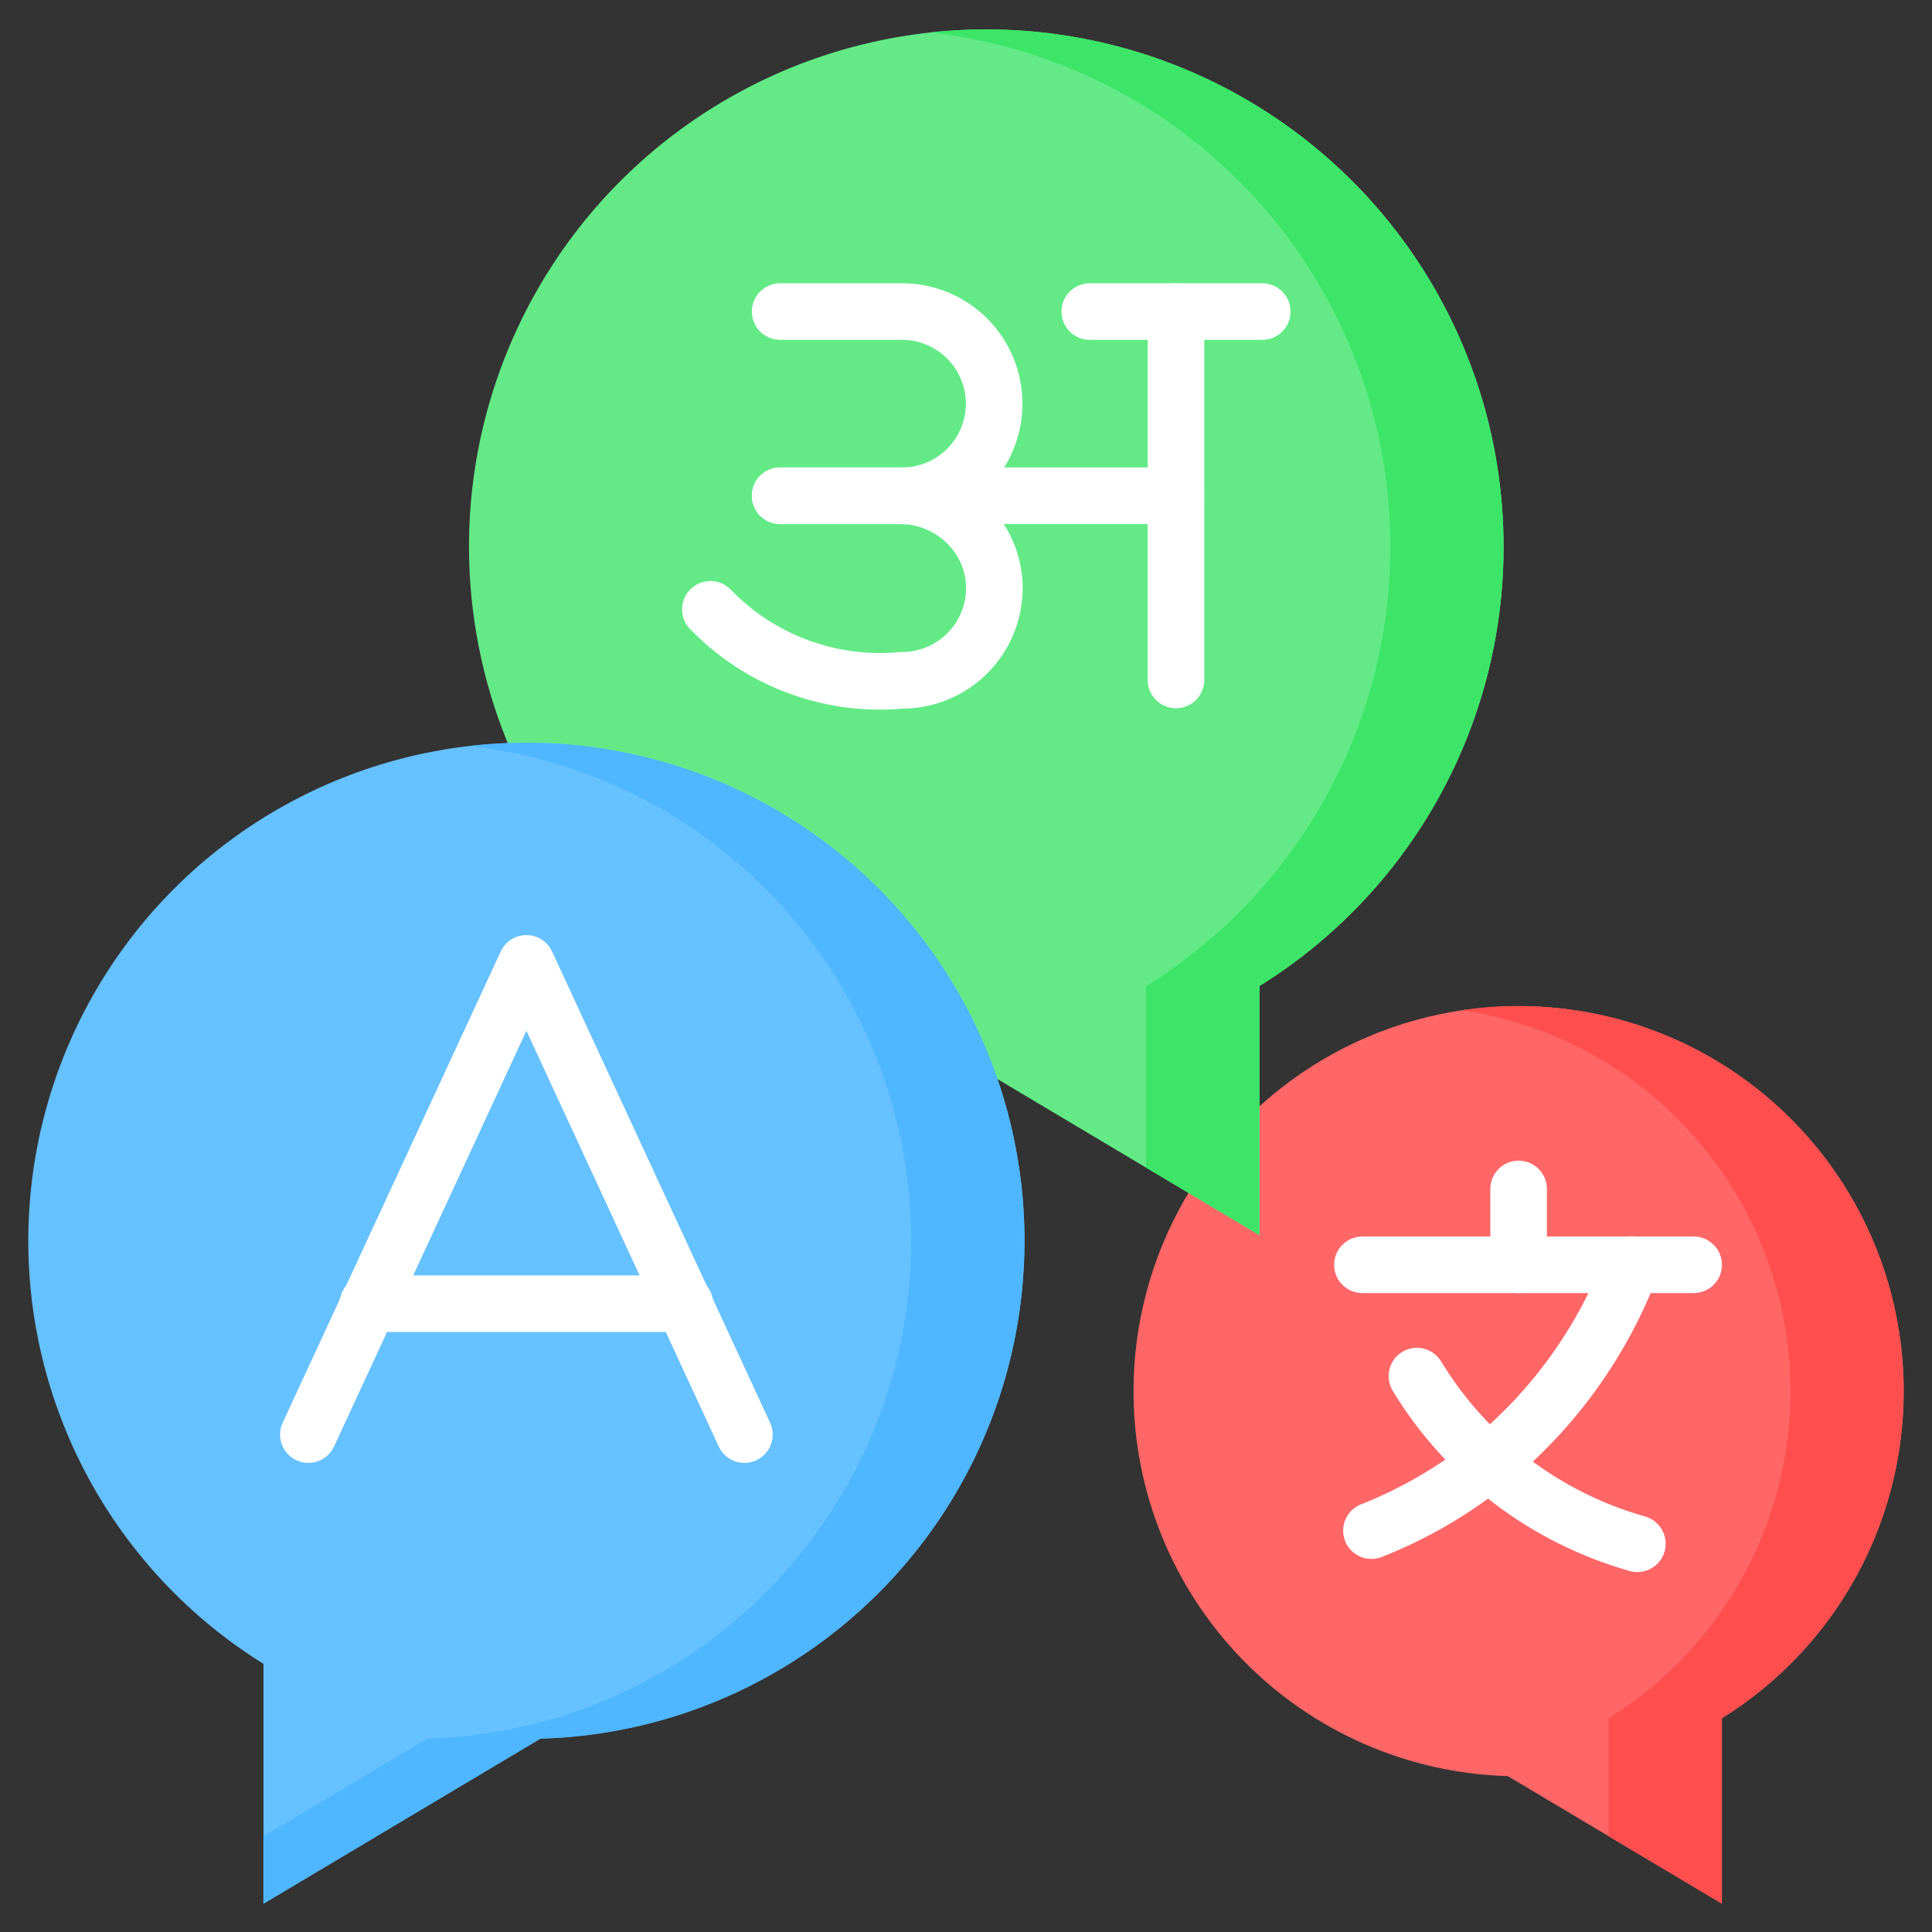 <svg width="64" height="64" viewBox="0 0 64 64" fill="none" xmlns="http://www.w3.org/2000/svg">
<rect x="0" y="0" width="64" height="64" fill="#333333" stroke="none"/>
<g clip-path="url(#clip0_939_2945)">
<path d="M37.549 46.084C37.549 43.862 38.13 41.679 39.233 39.751C40.336 37.822 41.923 36.215 43.838 35.089C45.753 33.963 47.929 33.356 50.151 33.329C52.372 33.302 54.562 33.856 56.504 34.935C58.446 36.015 60.072 37.583 61.222 39.483C62.371 41.385 63.005 43.553 63.059 45.774C63.113 47.995 62.586 50.192 61.531 52.146C60.475 54.101 58.927 55.746 57.04 56.919V63.062L49.948 58.836C46.628 58.742 43.475 57.358 41.16 54.977C38.844 52.596 37.549 49.405 37.549 46.084Z" fill="#FF6666"/>
<path d="M50.306 33.328C49.678 33.328 49.051 33.373 48.431 33.465C51.014 33.849 53.418 35.017 55.316 36.811C57.215 38.605 58.517 40.938 59.047 43.496C59.577 46.054 59.309 48.712 58.279 51.113C57.25 53.514 55.508 55.54 53.29 56.919V60.827L57.04 63.062V56.919C59.395 55.456 61.209 53.264 62.207 50.678C63.205 48.091 63.333 45.249 62.572 42.583C61.811 39.917 60.202 37.571 57.989 35.901C55.776 34.231 53.078 33.328 50.306 33.327V33.328Z" fill="#FF4E4E"/>
<path d="M56.104 42.835H45.131C44.883 42.835 44.644 42.737 44.468 42.561C44.292 42.385 44.194 42.147 44.194 41.898C44.194 41.649 44.292 41.411 44.468 41.235C44.644 41.059 44.883 40.96 45.131 40.96H56.104C56.353 40.96 56.591 41.059 56.767 41.235C56.943 41.411 57.042 41.649 57.042 41.898C57.042 42.147 56.943 42.385 56.767 42.561C56.591 42.737 56.353 42.835 56.104 42.835Z" fill="white"/>
<path d="M50.306 42.836C50.057 42.836 49.819 42.737 49.643 42.561C49.467 42.385 49.368 42.147 49.368 41.898V39.385C49.368 39.137 49.467 38.898 49.643 38.722C49.819 38.547 50.057 38.448 50.306 38.448C50.554 38.448 50.793 38.547 50.969 38.722C51.144 38.898 51.243 39.137 51.243 39.385V41.898C51.243 42.147 51.144 42.385 50.969 42.561C50.793 42.737 50.554 42.836 50.306 42.836ZM45.431 51.642C45.213 51.642 45.001 51.566 44.833 51.427C44.665 51.288 44.55 51.095 44.51 50.88C44.469 50.666 44.504 50.444 44.609 50.253C44.714 50.062 44.882 49.913 45.085 49.833C46.401 49.313 47.632 48.599 48.735 47.714C50.732 46.089 52.263 43.964 53.174 41.556C53.218 41.441 53.284 41.336 53.369 41.246C53.453 41.157 53.555 41.085 53.667 41.035C53.78 40.985 53.901 40.957 54.024 40.954C54.147 40.95 54.269 40.971 54.384 41.015C54.499 41.059 54.605 41.126 54.694 41.21C54.783 41.295 54.855 41.396 54.906 41.509C54.956 41.621 54.983 41.742 54.987 41.865C54.99 41.989 54.969 42.111 54.925 42.226C53.896 44.944 52.165 47.342 49.91 49.176C48.66 50.178 47.266 50.987 45.776 51.576C45.666 51.62 45.549 51.642 45.431 51.642H45.431Z" fill="white"/>
<path d="M54.239 52.076C54.153 52.076 54.066 52.064 53.983 52.04C50.707 51.114 47.904 48.982 46.136 46.073C46.007 45.86 45.968 45.605 46.026 45.364C46.085 45.122 46.237 44.914 46.45 44.784C46.662 44.655 46.917 44.615 47.159 44.674C47.401 44.733 47.609 44.885 47.738 45.098C49.26 47.603 51.674 49.439 54.495 50.236C54.713 50.298 54.901 50.437 55.025 50.626C55.148 50.816 55.199 51.043 55.168 51.267C55.137 51.492 55.026 51.697 54.855 51.846C54.684 51.994 54.466 52.076 54.239 52.076Z" fill="white"/>
<path d="M15.536 18.11C15.536 15.126 16.316 12.193 17.798 9.603C19.279 7.012 21.412 4.853 23.985 3.34C26.557 1.827 29.48 1.012 32.464 0.976C35.448 0.94 38.39 1.684 40.998 3.134C43.607 4.584 45.791 6.69 47.336 9.243C48.88 11.797 49.731 14.71 49.803 17.693C49.876 20.677 49.169 23.628 47.751 26.253C46.333 28.88 44.253 31.09 41.719 32.665V40.917L32.192 35.239C27.732 35.114 23.497 33.255 20.387 30.056C17.276 26.857 15.536 22.572 15.536 18.11Z" fill="#63EA86"/>
<path d="M32.673 0.974C32.046 0.974 31.42 1.008 30.798 1.076C34.34 1.466 37.673 2.952 40.332 5.325C42.991 7.698 44.844 10.841 45.633 14.317C46.422 17.792 46.108 21.427 44.734 24.716C43.361 28.005 40.996 30.783 37.969 32.665V38.682L41.719 40.917V32.665C44.882 30.698 47.319 27.755 48.659 24.28C50 20.805 50.172 16.988 49.15 13.407C48.128 9.825 45.967 6.674 42.993 4.431C40.02 2.188 36.397 0.974 32.673 0.974Z" fill="#3CE568"/>
<path d="M29.881 17.36H25.844C25.595 17.36 25.357 17.261 25.181 17.085C25.005 16.91 24.907 16.671 24.907 16.422C24.907 16.174 25.005 15.935 25.181 15.759C25.357 15.584 25.595 15.485 25.844 15.485H29.881C30.442 15.485 30.979 15.262 31.376 14.866C31.772 14.47 31.995 13.932 31.995 13.372C31.995 12.811 31.772 12.274 31.376 11.877C30.979 11.481 30.442 11.258 29.881 11.258H25.844C25.595 11.258 25.357 11.159 25.181 10.984C25.005 10.808 24.907 10.569 24.907 10.321C24.907 10.072 25.005 9.834 25.181 9.658C25.357 9.482 25.595 9.383 25.844 9.383H29.881C30.939 9.383 31.954 9.803 32.702 10.551C33.45 11.299 33.87 12.314 33.87 13.372C33.87 14.429 33.45 15.444 32.702 16.192C31.954 16.94 30.939 17.36 29.881 17.36Z" fill="white"/>
<path d="M29.163 23.508C27.986 23.509 26.822 23.273 25.738 22.814C24.655 22.355 23.676 21.683 22.859 20.836C22.686 20.657 22.591 20.417 22.596 20.169C22.6 19.92 22.703 19.683 22.882 19.511C23.061 19.338 23.301 19.243 23.55 19.247C23.798 19.252 24.035 19.355 24.208 19.534C24.924 20.276 25.798 20.847 26.765 21.205C27.733 21.563 28.768 21.699 29.795 21.603C29.824 21.6 29.853 21.599 29.883 21.599C30.166 21.599 30.446 21.542 30.707 21.432C30.967 21.322 31.203 21.161 31.401 20.958C31.599 20.755 31.753 20.515 31.857 20.251C31.959 19.988 32.009 19.706 32.001 19.423C31.972 18.285 30.991 17.36 29.814 17.36H25.844C25.596 17.36 25.357 17.261 25.181 17.085C25.005 16.91 24.907 16.671 24.907 16.422C24.907 16.174 25.005 15.935 25.181 15.759C25.357 15.584 25.596 15.485 25.844 15.485H29.814C31.998 15.485 33.821 17.23 33.876 19.375C33.889 19.904 33.798 20.431 33.606 20.924C33.415 21.418 33.127 21.869 32.76 22.25C32.392 22.632 31.953 22.936 31.467 23.146C30.98 23.357 30.457 23.468 29.928 23.474C29.674 23.496 29.418 23.508 29.163 23.508Z" fill="white"/>
<path d="M38.956 17.36H29.868C29.62 17.36 29.381 17.261 29.206 17.085C29.03 16.91 28.931 16.671 28.931 16.422C28.931 16.174 29.03 15.935 29.206 15.759C29.381 15.584 29.62 15.485 29.868 15.485H38.956C39.205 15.485 39.443 15.584 39.619 15.759C39.795 15.935 39.893 16.174 39.893 16.422C39.893 16.671 39.795 16.91 39.619 17.085C39.443 17.261 39.205 17.36 38.956 17.36H38.956Z" fill="white"/>
<path d="M38.956 23.461C38.707 23.461 38.469 23.363 38.293 23.187C38.117 23.011 38.018 22.773 38.018 22.524V10.321C38.018 10.072 38.117 9.834 38.293 9.658C38.469 9.482 38.707 9.383 38.956 9.383C39.205 9.383 39.443 9.482 39.619 9.658C39.794 9.834 39.893 10.072 39.893 10.321V22.524C39.893 22.773 39.794 23.011 39.619 23.187C39.443 23.363 39.205 23.461 38.956 23.461Z" fill="white"/>
<path d="M41.812 11.258H36.1C35.852 11.258 35.613 11.159 35.437 10.984C35.261 10.808 35.163 10.569 35.163 10.321C35.163 10.072 35.261 9.834 35.437 9.658C35.613 9.482 35.852 9.383 36.1 9.383H41.812C42.061 9.383 42.299 9.482 42.475 9.658C42.651 9.834 42.75 10.072 42.75 10.321C42.75 10.569 42.651 10.808 42.475 10.984C42.299 11.159 42.061 11.258 41.812 11.258H41.812Z" fill="white"/>
<path d="M33.938 41.102C33.937 38.228 33.187 35.405 31.76 32.91C30.333 30.416 28.279 28.338 25.803 26.881C23.326 25.424 20.511 24.639 17.638 24.605C14.765 24.57 11.932 25.286 9.421 26.682C6.909 28.078 4.806 30.106 3.319 32.565C1.832 35.024 1.012 37.828 0.942 40.701C0.872 43.574 1.554 46.415 2.919 48.943C4.284 51.472 6.287 53.6 8.727 55.117V63.062L17.9 57.595C22.194 57.475 26.272 55.684 29.267 52.604C32.262 49.525 33.937 45.398 33.938 41.102Z" fill="#66C1FF"/>
<path d="M17.438 24.602C16.811 24.602 16.185 24.638 15.563 24.709C19.709 25.183 23.521 27.211 26.232 30.385C28.943 33.558 30.351 37.64 30.171 41.81C29.992 45.98 28.24 49.926 25.267 52.855C22.294 55.784 18.322 57.478 14.15 57.595L8.727 60.827V63.063L17.9 57.595C22.234 57.474 26.346 55.651 29.347 52.521C32.348 49.391 33.996 45.206 33.935 40.871C33.874 36.535 32.109 32.398 29.022 29.354C25.935 26.309 21.773 24.602 17.438 24.602Z" fill="#4EB7FF"/>
<path d="M24.66 48.461C24.482 48.461 24.306 48.41 24.155 48.314C24.004 48.217 23.884 48.08 23.809 47.917L17.438 34.146L11.066 47.917C10.961 48.143 10.772 48.318 10.538 48.403C10.305 48.489 10.047 48.479 9.821 48.374C9.596 48.27 9.421 48.08 9.335 47.846C9.249 47.613 9.26 47.355 9.364 47.13L16.587 31.52C16.662 31.358 16.782 31.22 16.933 31.124C17.084 31.027 17.259 30.976 17.438 30.976C17.616 30.976 17.792 31.027 17.942 31.124C18.093 31.22 18.213 31.358 18.288 31.52L25.511 47.13C25.577 47.273 25.606 47.43 25.595 47.587C25.584 47.744 25.535 47.895 25.45 48.028C25.365 48.161 25.248 48.27 25.11 48.345C24.973 48.421 24.818 48.461 24.66 48.461V48.461Z" fill="white"/>
<path d="M22.688 44.125H12.188C11.939 44.125 11.7 44.026 11.525 43.85C11.349 43.675 11.25 43.436 11.25 43.188C11.25 42.939 11.349 42.7 11.525 42.525C11.7 42.349 11.939 42.25 12.188 42.25H22.688C22.936 42.25 23.175 42.349 23.35 42.525C23.526 42.7 23.625 42.939 23.625 43.188C23.625 43.436 23.526 43.675 23.35 43.85C23.175 44.026 22.936 44.125 22.688 44.125Z" fill="white"/>
</g>
<defs>
<clipPath id="clip0_939_2945">
<rect width="64" height="64" fill="white"/>
</clipPath>
</defs>
</svg>
